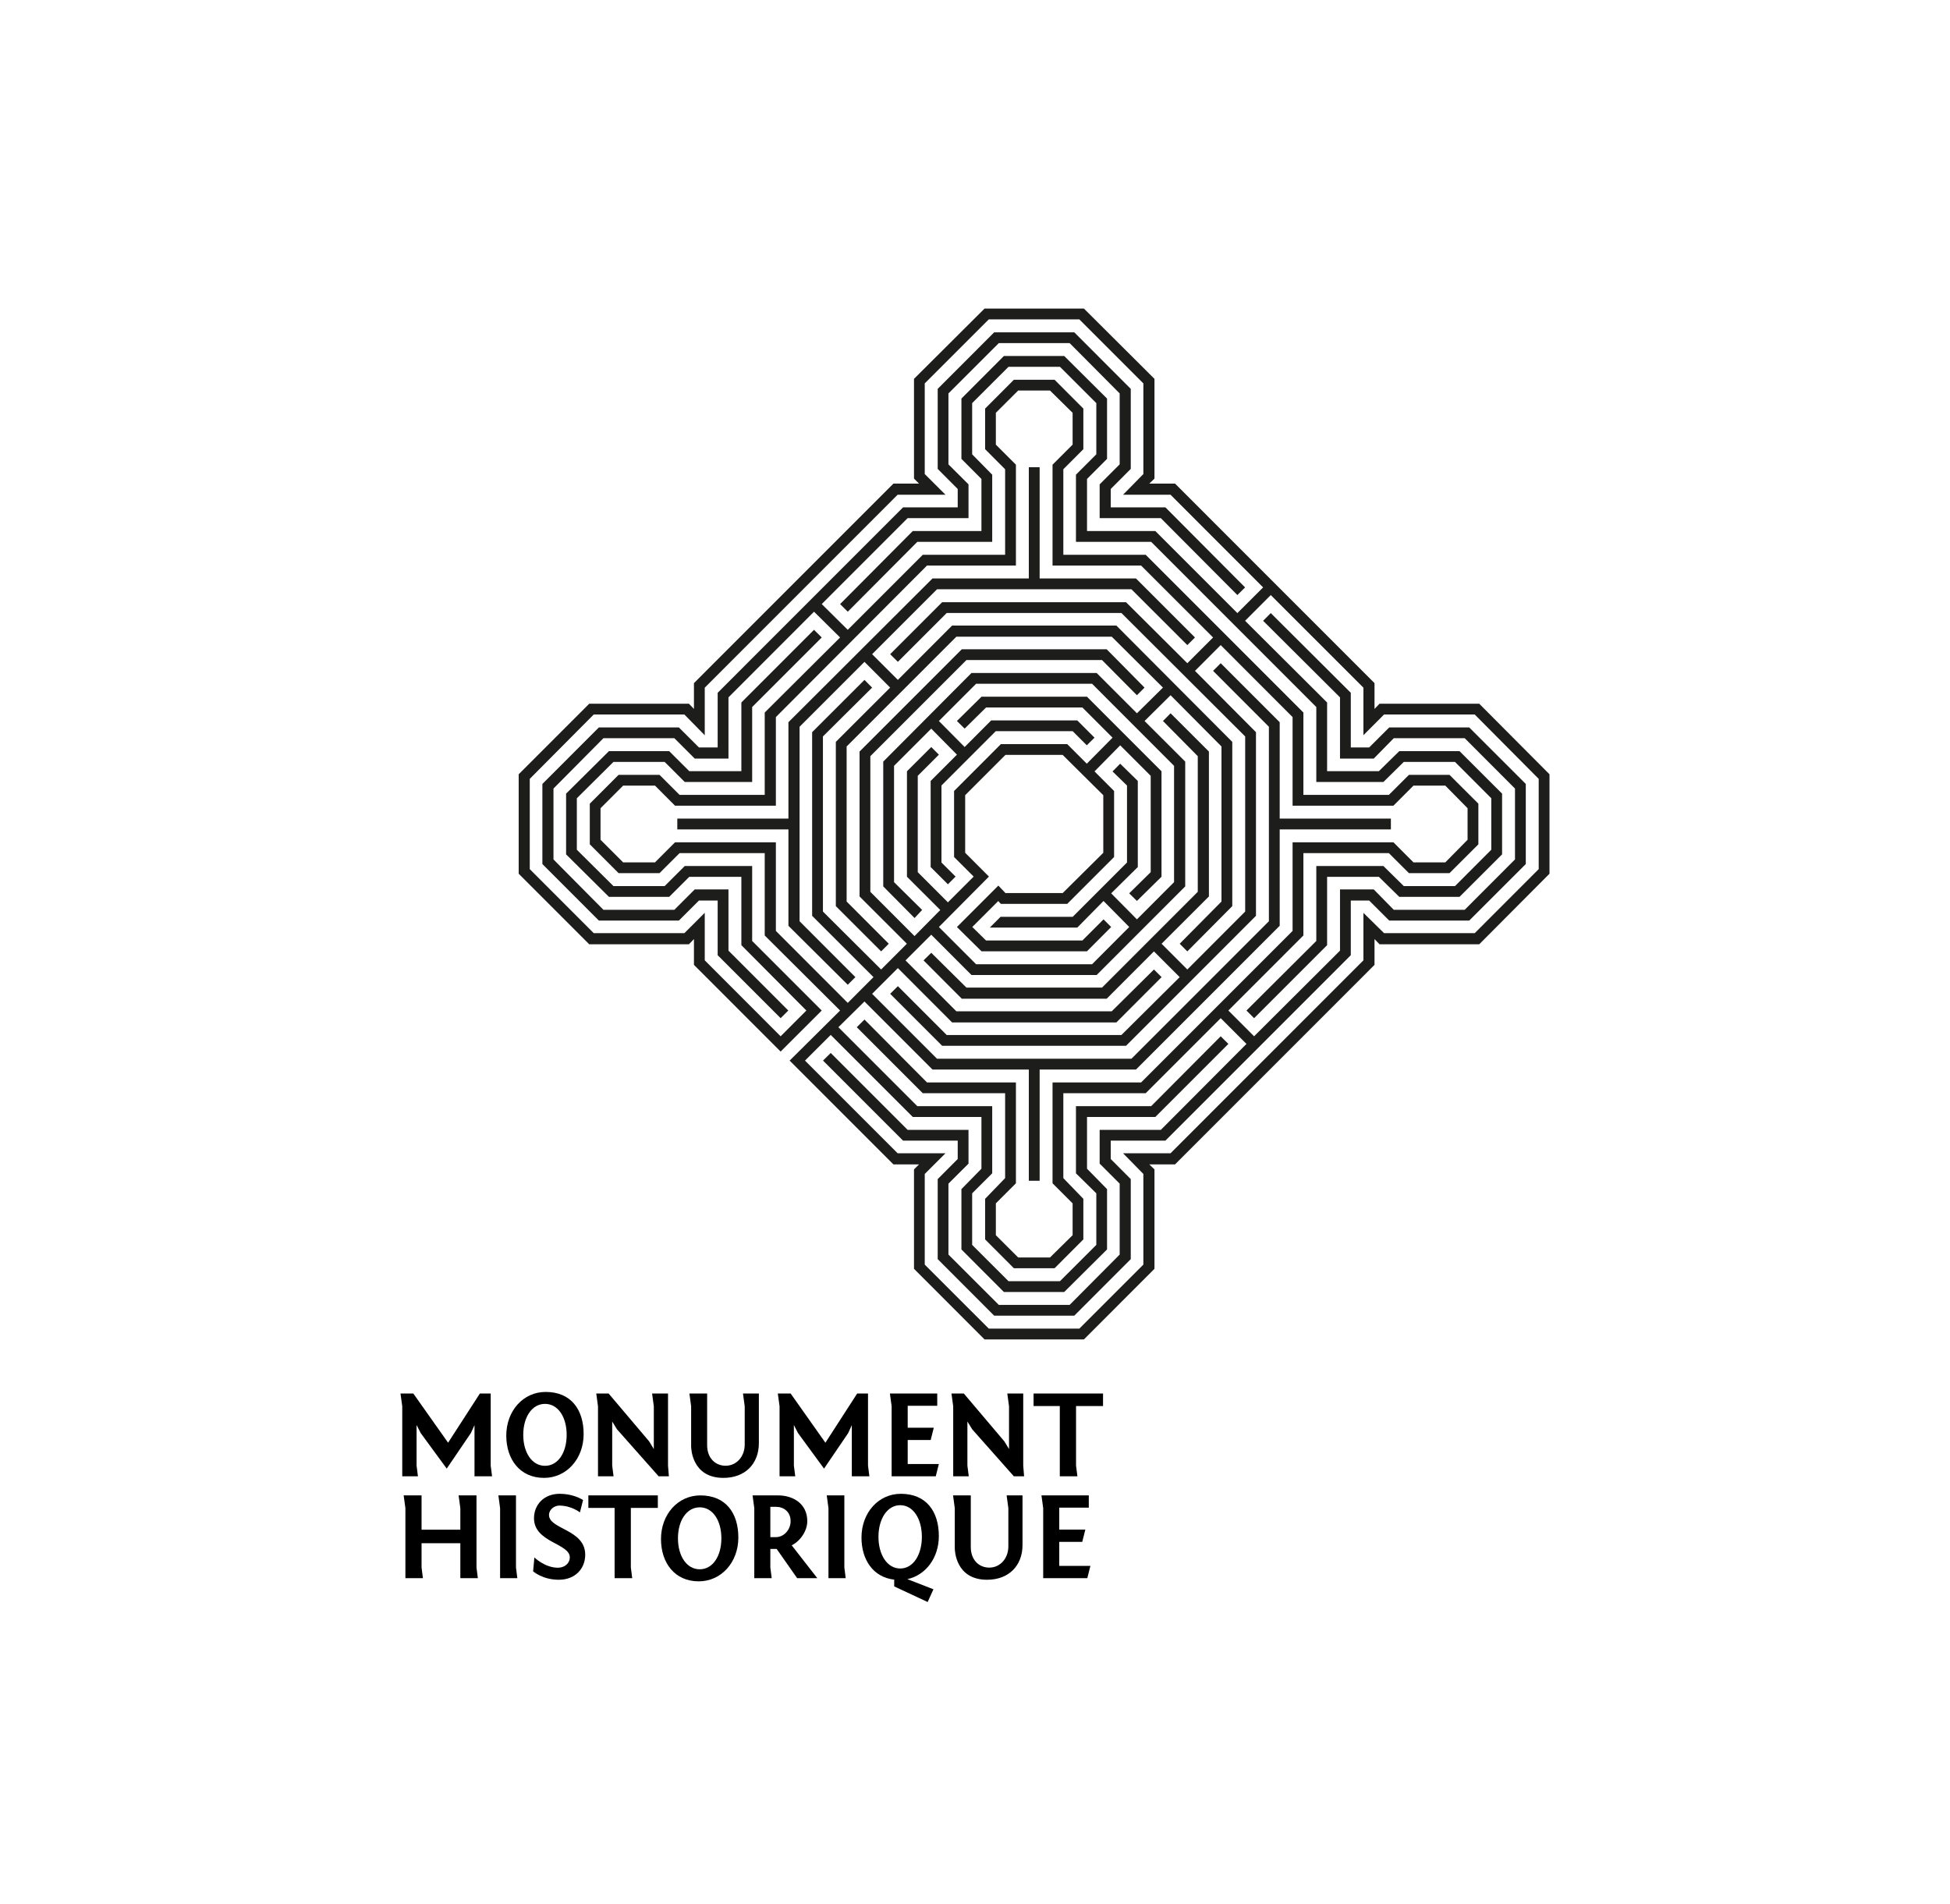 <?xml version="1.0" encoding="UTF-8"?>
<svg width="297px" height="290px" viewBox="0 0 297 290" version="1.1" xmlns="http://www.w3.org/2000/svg" xmlns:xlink="http://www.w3.org/1999/xlink">
    <title>logo-monument-historique</title>
    <g id="logo-monument-historique" stroke="none" stroke-width="1" fill="none" fill-rule="evenodd">
        <g id="monuments-historiques" transform="translate(61, 47)" fill-rule="nonzero">
            <polygon id="Path" fill="#1D1D1B" points="104.093 0 88.951 0 78.21 10.7 78.21 25.893 78.974 26.659 75.071 26.659 44.694 57.044 44.694 60.975 43.932 60.183 28.741 60.183 18 70.927 18 86.073 28.741 96.817 43.932 96.817 44.694 96.025 44.694 99.956 57.896 113.161 64.155 106.91 53.56 96.315 53.56 84.902 43.289 84.902 40.232 87.957 32.434 87.957 26.857 82.421 26.857 74.58 32.435 69.043 40.232 69.043 43.289 72.098 53.56 72.098 53.56 60.685 64.156 50.089 62.98 48.926 51.916 59.993 51.916 70.456 43.983 70.456 40.926 67.406 31.744 67.406 25.221 73.875 25.221 83.125 31.744 89.594 40.926 89.594 43.983 86.544 51.916 86.544 51.916 96.952 61.816 106.909 57.896 110.833 46.339 99.265 46.339 92.025 43.235 95.126 29.432 95.126 19.687 85.373 19.687 71.626 29.433 61.819 43.233 61.819 46.339 64.985 46.339 57.736 75.717 28.349 83.002 28.349 79.846 25.199 79.846 11.392 89.599 1.645 103.393 1.645 113.143 11.393 113.143 25.2 110.051 28.349 117.28 28.349 131.383 42.464 127.463 46.377 114.969 33.882 104.563 33.882 104.563 25.948 107.612 22.889 107.612 13.704 101.09 7.223 91.899 7.223 85.431 13.704 85.431 22.889 88.48 25.948 88.48 33.882 78.019 33.882 66.955 45.005 68.121 46.167 78.712 35.527 90.121 35.527 90.121 25.3 87.067 22.197 87.067 14.396 92.602 8.868 100.441 8.868 105.977 14.396 105.977 22.195 102.876 25.299 102.876 35.527 114.332 35.527 139.483 60.685 139.483 72.098 149.707 72.098 152.81 69.043 160.608 69.043 166.134 74.579 166.134 82.421 160.608 87.957 152.809 87.957 149.707 84.902 139.483 84.902 139.483 96.315 128.846 106.909 130.008 108.075 141.128 96.953 141.128 86.544 149.01 86.544 152.119 89.594 161.3 89.594 167.779 83.124 167.779 73.876 161.3 67.406 152.119 67.406 149.01 70.456 141.128 70.456 141.128 59.993 128.637 47.55 132.548 43.63 146.659 57.736 146.659 64.977 149.808 61.819 163.61 61.819 173.356 71.627 173.356 85.373 163.611 95.126 149.806 95.126 146.659 92.033 146.659 99.264 117.28 128.651 110.051 128.651 113.143 131.8 113.143 145.608 103.393 155.355 89.599 155.355 79.846 145.608 79.846 131.802 83.002 128.651 75.717 128.651 61.607 114.536 65.525 110.624 78.02 123.118 88.48 123.118 88.48 131.003 85.431 134.112 85.431 143.296 91.899 149.777 101.09 149.777 107.612 143.296 107.612 134.112 104.563 131.003 104.563 123.118 114.969 123.118 126.089 111.995 124.923 110.833 114.332 121.473 102.876 121.473 102.876 131.703 105.977 134.753 105.977 142.604 100.441 148.132 92.602 148.132 87.067 142.604 87.067 134.751 90.121 131.701 90.121 121.473 78.711 121.473 66.693 109.451 70.664 105.533 81.023 115.895 95.698 115.895 95.698 132.836 97.345 132.836 97.345 115.895 112.021 115.895 133.907 94.003 133.907 79.324 150.843 79.324 150.843 77.676 133.907 77.676 133.907 62.997 124.923 54.011 123.761 55.177 132.262 63.689 132.262 93.311 111.329 114.25 81.714 114.25 71.83 104.364 75.752 100.448 84.017 108.726 109.027 108.726 115.919 101.823 114.754 100.662 108.327 107.027 84.662 107.027 76.915 99.275 80.837 95.362 86.965 101.503 106.024 101.503 119.518 88.004 119.518 68.995 113.326 62.813 117.288 58.888 125.041 66.692 125.041 90.309 118.678 96.737 119.839 97.903 126.685 91.008 126.685 65.992 109.027 48.274 84.017 48.274 75.752 56.552 71.83 52.637 81.715 42.75 111.329 42.75 119.838 51.253 121.004 50.091 112.021 41.105 97.345 41.105 97.345 24.164 95.698 24.164 95.698 41.105 81.023 41.105 59.083 62.997 59.083 77.676 42.158 77.676 42.158 79.324 59.083 79.324 59.083 94.004 68.121 102.988 69.282 101.823 60.781 93.312 60.781 63.689 70.665 53.803 74.579 57.725 66.304 65.992 66.304 91.008 73.205 97.903 74.366 96.737 67.948 90.308 67.948 66.693 84.663 49.973 108.327 49.973 116.126 57.725 112.164 61.639 106.024 55.497 86.965 55.497 73.525 68.996 73.525 88.004 78.295 92.821 79.449 91.589 75.17 87.358 75.17 69.642 80.836 63.976 84.749 67.94 80.746 71.945 80.746 85.055 83.376 87.685 84.539 86.509 82.391 84.364 82.391 72.637 90.66 64.365 102.383 64.365 104.528 66.514 105.704 65.351 103.074 62.72 89.968 62.72 85.923 66.777 81.999 62.813 87.665 57.142 105.332 57.142 117.819 69.642 117.819 87.358 112.163 93.024 108.24 89.061 112.296 85.056 112.296 71.943 109.611 69.317 108.447 70.494 110.652 72.639 110.652 84.363 102.383 92.635 91.398 92.635 89.753 94.28 103.076 94.28 107.077 90.224 110.99 94.187 105.332 99.858 87.665 99.858 81.999 94.187 89.624 86.509 86.003 82.887 86.003 74.113 92.135 67.978 100.853 67.978 107.04 74.114 107.04 82.886 100.853 89.022 92.14 89.022 91.059 87.879 84.747 94.189 88.494 97.89 104.55 97.89 108.24 94.188 107.077 93.025 103.856 96.245 89.185 96.245 87.087 94.186 91.043 90.232 91.435 90.666 101.547 90.666 108.685 83.527 108.685 73.473 105.702 70.489 109.616 66.517 114.262 71.164 114.262 85.835 110.985 89.059 112.163 90.218 115.906 86.532 115.906 70.469 104.55 59.11 88.494 59.11 84.746 62.812 85.923 63.972 89.186 60.755 103.856 60.755 108.45 65.351 104.528 69.315 101.547 66.334 91.444 66.334 84.313 73.473 84.313 83.527 87.297 86.51 83.375 90.431 78.782 85.837 78.782 71.163 82 67.941 80.838 66.779 77.137 70.469 77.137 86.531 82.213 91.598 78.288 95.57 71.56 88.832 71.56 68.169 86.193 53.532 106.849 53.532 112.162 58.889 113.324 57.727 107.554 51.887 85.49 51.887 69.916 67.465 69.916 89.535 77.124 96.737 73.204 100.661 64.339 91.835 64.339 65.165 71.829 57.728 70.667 56.551 62.695 64.516 62.695 92.484 72.039 101.823 68.12 105.747 57.172 94.785 57.172 81.289 41.813 81.289 38.759 84.347 33.911 84.347 30.466 80.902 30.466 76.098 33.911 72.653 38.759 72.653 41.813 75.711 57.172 75.711 57.172 62.215 80.187 39.14 93.733 39.14 93.733 23.777 90.676 20.722 90.676 15.872 94.075 12.481 98.924 12.481 102.367 15.874 102.367 20.722 99.31 23.777 99.31 39.14 112.802 39.14 123.76 50.091 119.838 54.012 110.502 44.718 82.498 44.718 74.578 52.638 75.754 53.801 83.19 46.363 109.799 46.363 128.65 65.165 128.65 91.835 119.838 100.661 115.918 96.737 123.127 89.535 123.127 67.465 117.288 61.637 116.131 62.813 121.429 68.168 121.429 88.831 106.85 103.414 86.192 103.414 80.838 98.114 79.663 99.273 85.49 105.113 107.553 105.113 114.753 97.903 118.675 101.823 109.8 110.637 83.19 110.637 75.754 103.199 74.578 104.362 82.498 112.282 110.502 112.282 130.294 92.484 130.294 64.516 121.003 55.177 124.923 51.253 135.871 62.216 135.871 75.711 151.23 75.711 154.285 72.653 159.131 72.653 162.523 76.097 162.523 80.903 159.131 84.347 154.284 84.347 151.23 81.289 135.871 81.289 135.871 94.784 112.802 117.86 99.31 117.86 99.31 133.223 102.367 136.279 102.367 141.127 98.924 144.519 94.074 144.519 90.676 141.128 90.676 136.278 93.733 133.223 93.733 117.86 80.188 117.86 70.667 108.285 69.493 109.449 79.547 119.505 92.088 119.505 92.088 132.434 89.04 135.589 89.04 141.768 93.426 146.164 99.617 146.164 104.003 141.768 104.003 135.589 100.954 132.434 100.954 119.505 113.497 119.505 124.924 108.075 128.846 111.996 115.805 125.083 106.486 125.083 106.486 130.228 109.534 133.275 109.534 144.08 101.916 151.742 91.126 151.742 83.455 144.08 83.455 133.275 86.511 130.228 86.511 125.083 77.238 125.083 65.527 113.371 64.354 114.535 76.544 126.728 84.867 126.728 84.867 129.525 81.819 132.583 81.819 144.772 90.423 153.387 102.62 153.387 111.224 144.772 111.224 132.583 108.175 129.525 108.175 126.728 116.499 126.728 144.737 98.483 144.737 90.157 147.533 90.157 150.59 93.207 162.776 93.207 171.389 84.6 171.389 72.4 162.776 63.793 150.59 63.793 147.533 66.843 144.737 66.843 144.737 58.517 132.546 46.375 131.384 47.552 143.093 59.212 143.093 68.533 148.237 68.533 151.283 65.43 162.083 65.43 169.744 73.103 169.744 83.897 162.083 91.57 151.283 91.57 148.237 88.467 143.093 88.467 143.093 97.788 130.009 110.833 126.089 106.909 137.516 95.479 137.516 82.934 150.535 82.934 153.593 85.984 159.773 85.984 164.167 81.597 164.167 75.403 159.773 71.016 153.593 71.016 150.536 74.066 137.516 74.066 137.516 61.521 113.497 37.495 100.954 37.495 100.954 24.471 104.003 21.413 104.003 15.232 99.617 10.836 93.426 10.836 89.04 15.232 89.04 21.413 92.088 24.472 92.088 37.495 79.547 37.495 68.119 48.926 64.156 45.003 77.238 31.917 86.511 31.917 86.511 26.772 83.455 23.725 83.455 12.92 91.126 5.258 101.916 5.258 109.534 12.92 109.534 23.725 106.486 26.772 106.486 31.917 115.804 31.917 127.462 43.629 128.638 42.466 116.5 30.272 108.175 30.272 108.175 27.475 111.224 24.417 111.224 12.228 102.62 3.613 90.423 3.613 81.819 12.228 81.819 24.417 84.867 27.475 84.867 30.272 76.544 30.272 48.306 58.517 48.306 66.843 45.456 66.843 42.399 63.793 30.213 63.793 21.609 72.4 21.609 84.6 30.213 93.207 42.399 93.207 45.456 90.157 48.306 90.157 48.306 98.483 57.895 108.074 59.067 106.91 49.951 97.788 49.951 88.467 44.808 88.467 41.708 91.57 30.908 91.57 23.299 83.898 23.299 73.102 30.908 65.43 41.707 65.43 44.808 68.533 49.951 68.533 49.951 59.212 62.982 46.166 66.953 50.091 55.473 61.52 55.473 74.066 42.507 74.066 39.45 71.016 33.216 71.016 28.83 75.404 28.83 81.596 33.216 85.984 39.45 85.984 42.508 82.934 55.473 82.934 55.473 95.48 66.953 106.909 59.269 114.535 75.071 130.341 78.975 130.341 78.21 131.106 78.21 146.248 88.95 157 104.093 157 114.834 146.248 114.834 131.103 114.042 130.341 117.972 130.341 148.349 99.956 148.349 96.025 149.111 96.817 164.303 96.817 175 86.073 175 70.927 164.303 60.183 149.111 60.183 148.349 60.975 148.349 57.044 117.972 26.659 114.042 26.659 114.834 25.896 114.834 10.7"></polygon>
            <g id="MONUMENT-HISTORIQUE" transform="translate(0, 165)" fill="#000000">
                <polygon id="Path" points="7.039 11.678 10.72 6.262 11.271 5.055 11.271 12.848 13.946 12.848 13.737 11.226 13.737 0.242 12.087 0.242 7.248 7.734 1.954 0.242 0 0.242 0.266 2.186 0.266 12.848 2.656 12.848 2.448 11.226 2.448 5.036 3.074 6.262"></polygon>
                <path d="M22.104,0 C18.695,0 16.11,2.88 16.11,6.65 C16.11,10.268 18.189,13.091 21.861,13.091 C25.27,13.091 27.892,10.211 27.892,6.422 C27.892,2.671 25.963,0 22.104,0 Z M18.695,6.536 C18.695,3.827 20.025,1.819 22.01,1.819 C23.996,1.819 25.307,3.827 25.307,6.536 C25.307,9.245 23.996,11.253 22.01,11.253 C20.025,11.253 18.695,9.245 18.695,6.536 Z" id="Shape"></path>
                <polygon id="Path" points="40.745 0.242 38.318 0.242 38.582 2.186 38.582 8.697 37.867 7.527 31.697 0.242 29.816 0.242 30.079 2.186 30.079 12.848 32.449 12.848 32.242 11.226 32.242 4.507 32.976 5.696 39.315 12.848 40.876 12.848 40.745 11.226"></polygon>
                <path d="M52.425,7.997 C52.425,9.884 51.149,11.242 49.517,11.242 C47.904,11.242 46.703,10.016 46.703,8.129 L46.703,0.242 L44.002,0.242 L44.265,2.186 L44.265,8.28 C44.265,8.601 44.377,13.091 49.18,13.091 C52.481,13.091 54.582,10.959 54.582,7.789 L54.582,0.242 L52.162,0.242 L52.425,2.186 L52.425,7.997 Z" id="Path"></path>
                <polygon id="Path" points="64.507 11.678 68.188 6.262 68.738 5.055 68.738 12.848 71.413 12.848 71.205 11.226 71.205 0.242 69.554 0.242 64.716 7.734 59.422 0.242 57.467 0.242 57.733 2.186 57.733 12.848 60.124 12.848 59.915 11.226 59.915 5.036 60.541 6.262"></polygon>
                <polygon id="Path" points="74.803 12.848 81.523 12.848 81.993 10.98 77.25 10.98 77.25 7.319 80.751 7.319 81.222 5.451 77.25 5.451 77.25 2.111 81.749 2.111 81.749 0.242 74.539 0.242 74.803 2.186"></polygon>
                <polygon id="Path" points="94.846 0.242 92.419 0.242 92.683 2.186 92.683 8.697 91.968 7.527 85.798 0.242 83.917 0.242 84.18 2.186 84.18 12.848 86.55 12.848 86.343 11.226 86.343 4.507 87.077 5.696 93.416 12.848 94.978 12.848 94.846 11.226"></polygon>
                <polygon id="Path" points="96.42 2.148 100.416 2.148 100.416 12.848 103.099 12.848 102.89 11.226 102.89 2.148 107 2.148 107 0.242 96.42 0.242"></polygon>
                <polygon id="Path" points="11.574 15.758 8.848 15.758 9.113 17.701 9.113 20.985 3.207 20.985 3.207 15.758 0.481 15.758 0.746 17.701 0.746 28.364 3.415 28.364 3.207 26.741 3.207 23.042 9.113 23.042 9.113 28.364 11.782 28.364 11.574 26.741"></polygon>
                <polygon id="Path" points="17.588 15.758 14.908 15.758 15.168 17.701 15.168 28.364 17.793 28.364 17.588 26.741"></polygon>
                <path d="M20.198,27.322 C20.198,27.322 21.619,28.606 24.117,28.606 C26.576,28.606 28.133,26.944 28.133,24.79 C28.133,20.918 22.619,20.937 22.619,18.745 C22.619,17.876 23.464,17.31 24.175,17.31 C26.058,17.31 27.326,18.349 27.326,18.349 L27.806,16.46 C27.134,16.044 25.885,15.515 24.232,15.515 C21.831,15.515 20.332,17.196 20.332,19.237 C20.332,22.939 25.789,23.052 25.789,25.206 C25.789,26.056 25.039,26.774 23.983,26.774 C21.965,26.774 20.39,25.206 20.39,25.206 L20.198,27.322 Z" id="Path"></path>
                <polygon id="Path" points="28.613 17.664 32.609 17.664 32.609 28.364 35.292 28.364 35.083 26.741 35.083 17.664 39.193 17.664 39.193 15.758 28.613 15.758"></polygon>
                <path d="M45.668,15.758 C42.259,15.758 39.674,18.637 39.674,22.407 C39.674,26.026 41.753,28.848 45.425,28.848 C48.834,28.848 51.456,25.969 51.456,22.18 C51.456,18.429 49.527,15.758 45.668,15.758 Z M42.259,22.294 C42.259,19.584 43.589,17.576 45.575,17.576 C47.56,17.576 48.871,19.584 48.871,22.294 C48.871,25.003 47.56,27.011 45.575,27.011 C43.589,27.011 42.259,25.003 42.259,22.294 Z" id="Shape"></path>
                <path d="M63.479,28.364 L59.584,23.363 C60.995,22.646 61.955,21.079 61.955,19.683 C61.955,17.003 59.772,15.758 57.515,15.758 L53.62,15.758 L53.884,17.701 L53.884,28.364 L56.536,28.364 L56.329,26.741 L56.329,23.91 L57.289,23.91 L60.412,28.364 L63.479,28.364 Z M56.329,22.117 L56.329,17.494 L57.176,17.494 C58.361,17.494 59.415,18.249 59.415,19.683 C59.415,21.023 58.361,22.117 57.176,22.117 L56.329,22.117 Z" id="Shape"></path>
                <polygon id="Path" points="67.602 15.758 64.921 15.758 65.182 17.701 65.182 28.364 67.807 28.364 67.602 26.741"></polygon>
                <path d="M75.194,29.618 L80.289,32 L81.169,30.056 L77.198,28.512 C79.97,27.922 81.993,25.292 81.993,21.957 C81.993,18.183 80.064,15.515 76.205,15.515 C72.796,15.515 70.211,18.393 70.211,22.185 C70.211,25.559 71.991,28.227 75.194,28.589 L75.194,29.618 Z M72.796,22.071 C72.796,19.346 74.126,17.249 76.112,17.249 C78.097,17.249 79.408,19.346 79.408,22.071 C79.408,24.796 78.097,26.893 76.112,26.893 C74.126,26.893 72.796,24.796 72.796,22.071 Z" id="Shape"></path>
                <path d="M92.58,23.512 C92.58,25.399 91.304,26.757 89.672,26.757 C88.059,26.757 86.859,25.531 86.859,23.644 L86.859,15.758 L84.157,15.758 L84.42,17.701 L84.42,23.795 C84.42,24.116 84.532,28.606 89.335,28.606 C92.636,28.606 94.737,26.474 94.737,23.304 L94.737,15.758 L92.317,15.758 L92.58,17.701 L92.58,23.512 Z" id="Path"></path>
                <polygon id="Path" points="97.886 28.364 104.606 28.364 105.076 26.495 100.333 26.495 100.333 22.834 103.834 22.834 104.305 20.966 100.333 20.966 100.333 17.626 104.832 17.626 104.832 15.758 97.622 15.758 97.886 17.701"></polygon>
            </g>
        </g>
    </g>
</svg>